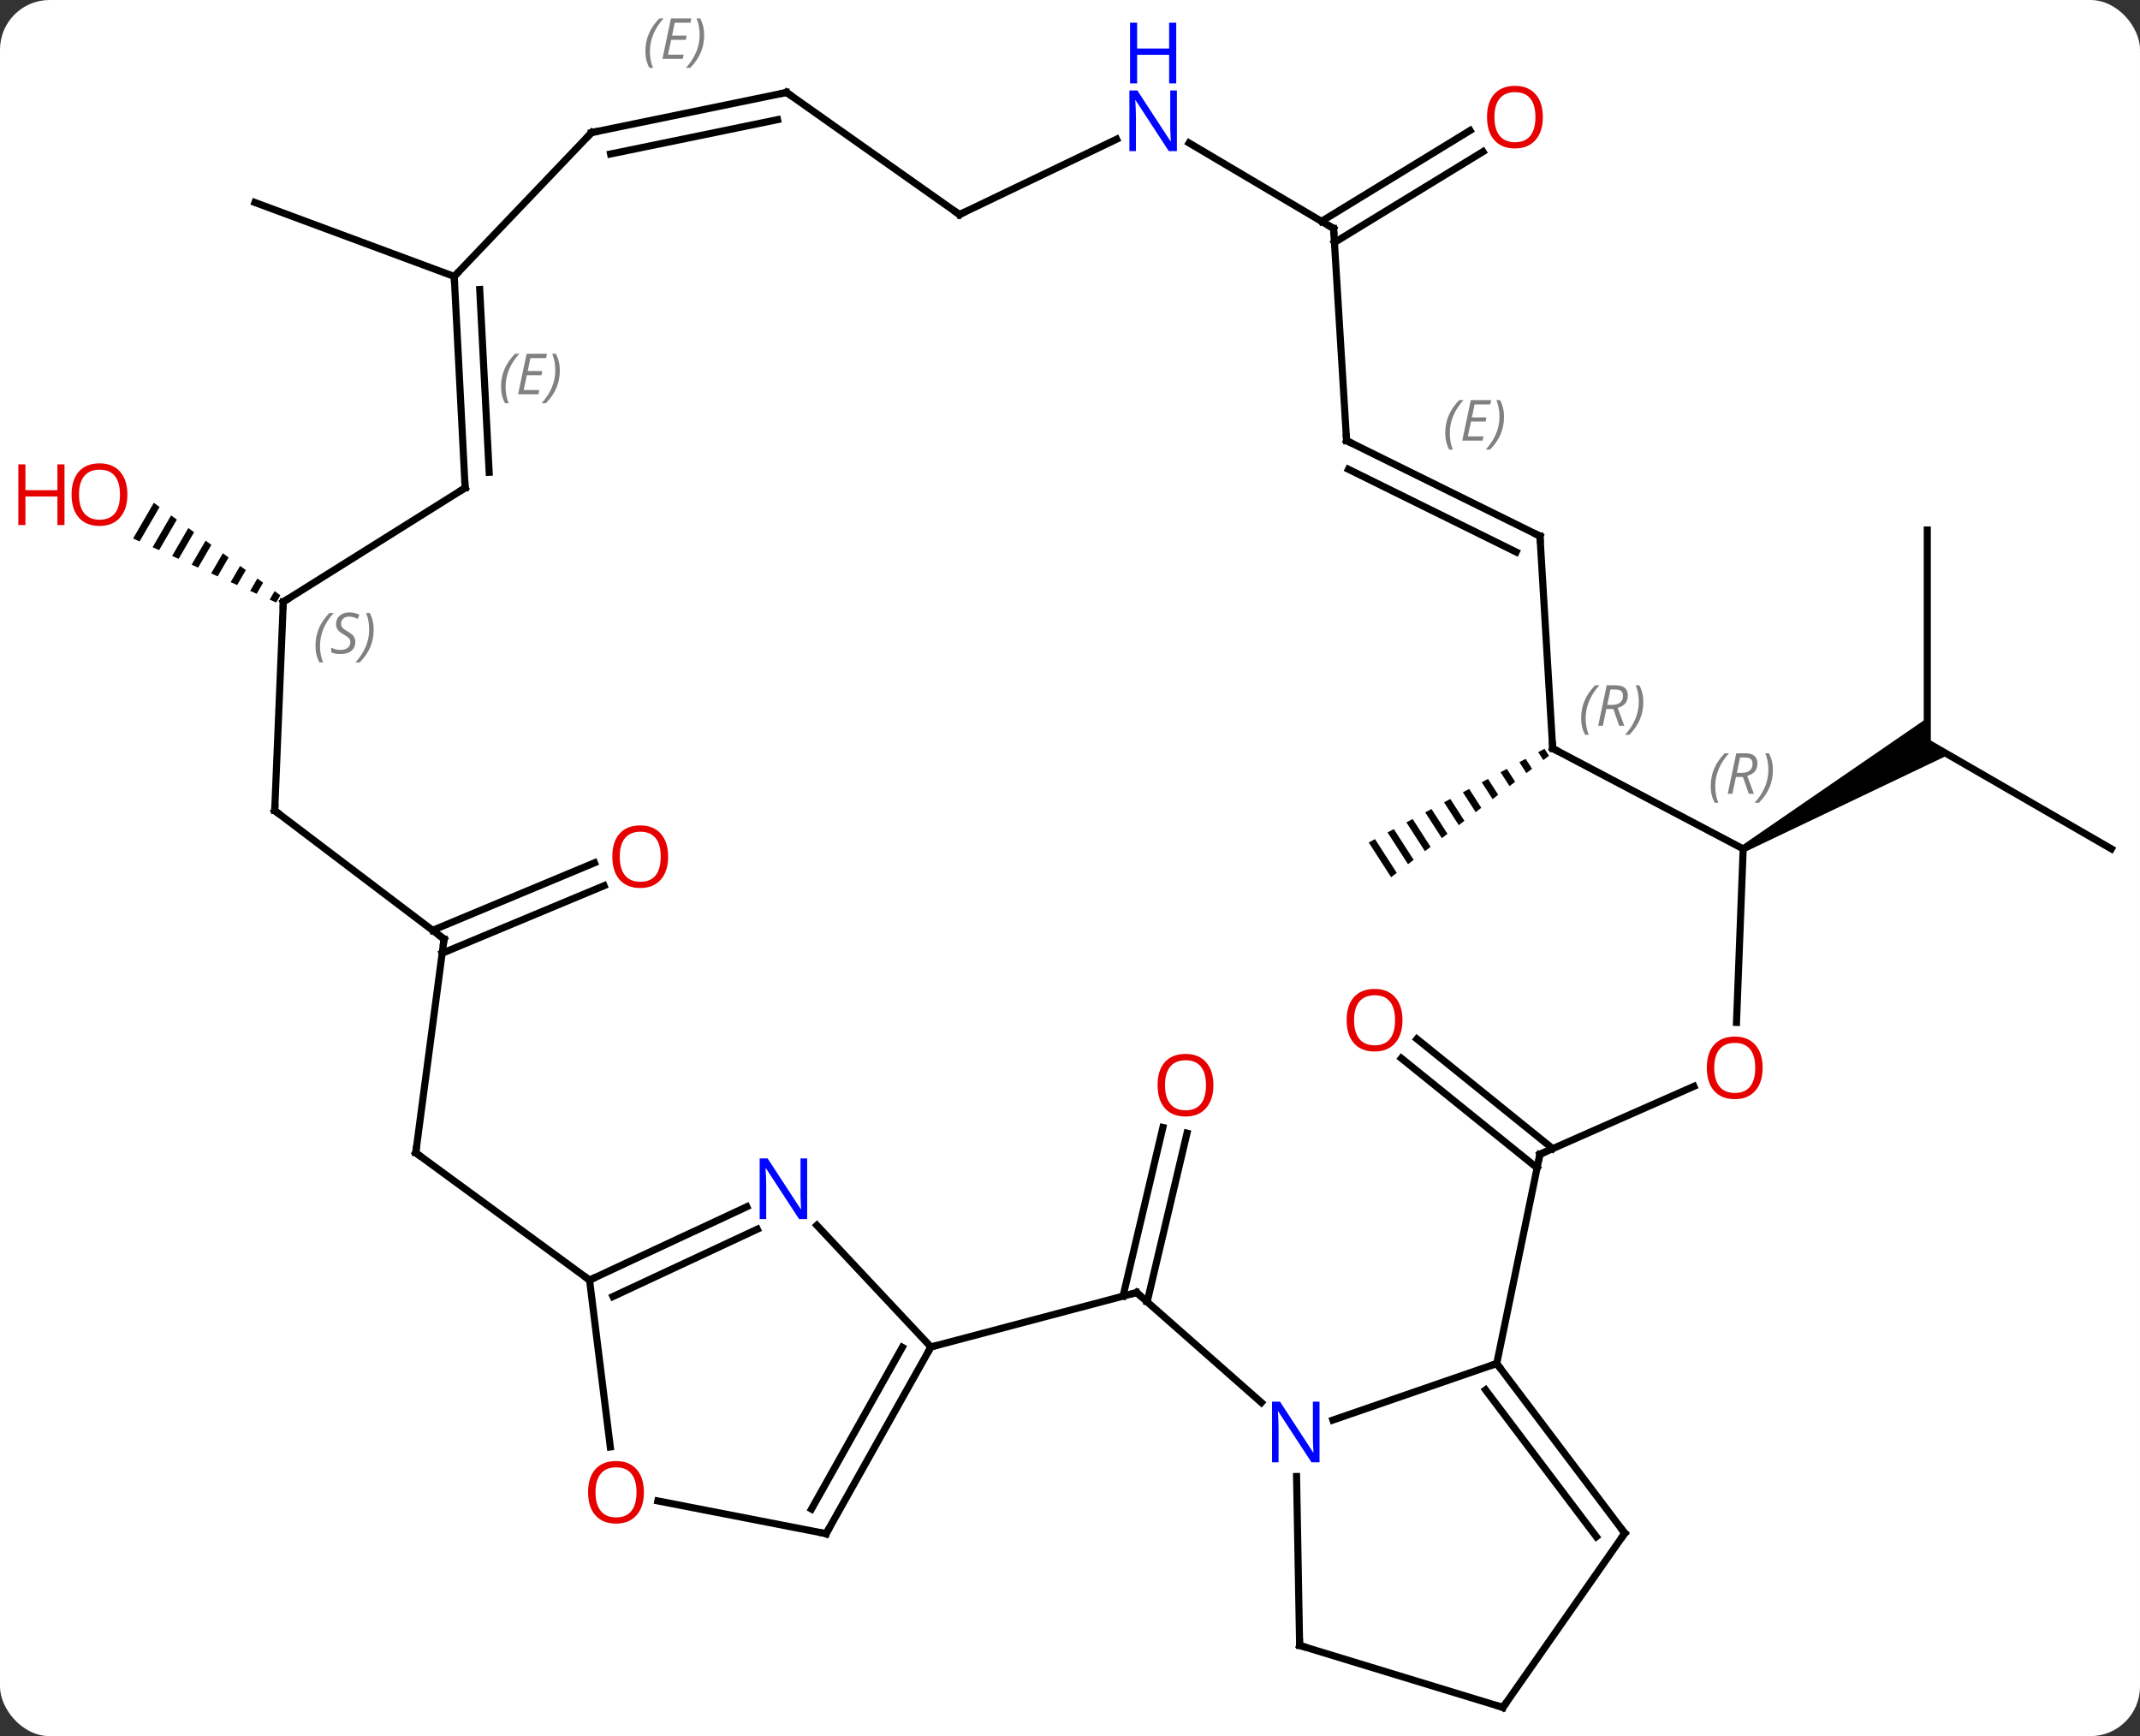 <svg width="302" viewBox="0 0 302 245" style="fill-opacity:1; color-rendering:auto; color-interpolation:auto; text-rendering:auto; stroke:black; stroke-linecap:square; stroke-miterlimit:10; shape-rendering:auto; stroke-opacity:1; fill:black; stroke-dasharray:none; font-weight:normal; stroke-width:1; font-family:'Open Sans'; font-style:normal; stroke-linejoin:miter; font-size:12; stroke-dashoffset:0; image-rendering:auto;" height="245" class="cas-substance-image" xmlns:xlink="http://www.w3.org/1999/xlink" xmlns="http://www.w3.org/2000/svg"><rect x="0" y="0" width="302" height="245" fill="#333333" stroke="none"/><svg class="cas-substance-single-component"><rect y="0" x="0" width="302" stroke="none" ry="7" rx="7" height="245" fill="white" class="cas-substance-group"/><svg y="0" x="0" width="302" viewBox="0 0 302 245" style="fill:black;" height="245" class="cas-substance-single-component-image"><svg><g><g transform="translate(156,127)" style="text-rendering:geometricPrecision; color-rendering:optimizeQuality; color-interpolation:linearRGB; stroke-linecap:butt; image-rendering:optimizeQuality;"><line y2="55.911" y1="32.104" x2="2.483" x1="8.107" style="fill:none;"/><line y2="56.716" y1="32.908" x2="5.889" x1="11.513" style="fill:none;"/><line y2="37.817" y1="22.342" x2="60.919" x1="41.762" style="fill:none;"/><line y2="35.094" y1="19.619" x2="63.118" x1="43.961" style="fill:none;"/><line y2="-52.209" y1="-22.209" x2="115.98" x1="115.98" style="fill:none;"/><line y2="-7.209" y1="-22.209" x2="141.96" x1="115.98" style="fill:none;"/><path style="stroke:none;" d="M90.25 -6.776 L89.75 -7.642 L115.98 -25.673 L115.98 -22.209 L118.98 -20.477 Z"/><path style="stroke:none;" d="M61.96 -21.329 L61.074 -20.857 L61.074 -20.857 L61.796 -19.736 L62.592 -20.348 L61.96 -21.329 ZM59.302 -19.913 L58.416 -19.441 L59.409 -17.899 L59.409 -17.899 L60.205 -18.512 L60.205 -18.512 L59.302 -19.913 ZM56.645 -18.497 L55.759 -18.025 L57.023 -16.063 L57.023 -16.063 L57.818 -16.675 L56.645 -18.497 ZM53.987 -17.081 L53.101 -16.609 L54.636 -14.227 L55.431 -14.839 L53.987 -17.081 ZM51.33 -15.665 L50.444 -15.193 L52.249 -12.39 L53.044 -13.002 L51.33 -15.665 ZM48.672 -14.249 L47.786 -13.777 L47.786 -13.777 L49.862 -10.554 L50.658 -11.166 L50.658 -11.166 L48.672 -14.249 ZM46.014 -12.834 L45.129 -12.362 L45.129 -12.362 L47.475 -8.718 L47.475 -8.718 L48.271 -9.33 L48.271 -9.33 L46.014 -12.834 ZM43.357 -11.418 L42.471 -10.946 L45.089 -6.881 L45.884 -7.493 L43.357 -11.418 ZM40.699 -10.002 L39.813 -9.53 L42.702 -5.045 L43.497 -5.657 L40.699 -10.002 ZM38.042 -8.586 L37.156 -8.114 L37.156 -8.114 L40.315 -3.208 L40.315 -3.208 L41.111 -3.821 L38.042 -8.586 Z"/><line y2="4.288" y1="-5.242" x2="-94.949" x1="-72.106" style="fill:none;"/><line y2="7.518" y1="-2.011" x2="-93.602" x1="-70.759" style="fill:none;"/><line y2="-95.764" y1="-108.583" x2="30.491" x1="51.453" style="fill:none;"/><line y2="-92.778" y1="-105.597" x2="32.317" x1="53.279" style="fill:none;"/><path style="stroke:none;" d="M-134.291 -56.047 L-137.216 -51.009 L-136.299 -50.598 L-136.299 -50.598 L-133.479 -55.453 L-134.291 -56.047 ZM-131.856 -54.266 L-134.463 -49.777 L-134.463 -49.777 L-133.545 -49.366 L-133.545 -49.366 L-131.044 -53.673 L-131.856 -54.266 ZM-129.421 -52.486 L-131.709 -48.545 L-130.792 -48.134 L-128.609 -51.892 L-129.421 -52.486 ZM-126.986 -50.705 L-128.956 -47.313 L-128.038 -46.902 L-128.038 -46.902 L-126.174 -50.111 L-126.986 -50.705 ZM-124.551 -48.924 L-126.202 -46.081 L-126.202 -46.081 L-125.284 -45.67 L-125.284 -45.67 L-123.739 -48.331 L-124.551 -48.924 ZM-122.116 -47.144 L-123.449 -44.849 L-123.449 -44.849 L-122.531 -44.438 L-121.304 -46.55 L-122.116 -47.144 ZM-119.681 -45.363 L-120.695 -43.617 L-119.777 -43.206 L-118.869 -44.769 L-119.681 -45.363 ZM-117.246 -43.582 L-117.942 -42.385 L-117.942 -42.385 L-117.024 -41.974 L-116.434 -42.989 L-116.434 -42.989 L-117.246 -43.582 Z"/><line y2="-87.99" y1="-98.427" x2="-91.899" x1="-120.027" style="fill:none;"/><line y2="65.418" y1="73.395" x2="55.221" x1="32.104" style="fill:none;"/><line y2="55.404" y1="70.927" x2="4.401" x1="22.01" style="fill:none;"/><line y2="105.201" y1="81.36" x2="27.405" x1="26.973" style="fill:none;"/><line y2="35.889" y1="65.418" x2="61.317" x1="55.221" style="fill:none;"/><line y2="89.364" y1="65.418" x2="73.29" x1="55.221" style="fill:none;"/><line y2="89.859" y1="69.139" x2="69.279" x1="53.644" style="fill:none;"/><line y2="63.084" y1="55.404" x2="-24.627" x1="4.401" style="fill:none;"/><line y2="113.952" y1="105.201" x2="56.1" x1="27.405" style="fill:none;"/><line y2="26.304" y1="35.889" x2="83.042" x1="61.317" style="fill:none;"/><line y2="113.952" y1="89.364" x2="56.1" x1="73.29" style="fill:none;"/><line y2="45.915" y1="63.084" x2="-40.724" x1="-24.627" style="fill:none;"/><line y2="89.43" y1="63.084" x2="-39.417" x1="-24.627" style="fill:none;"/><line y2="85.955" y1="63.133" x2="-41.48" x1="-28.668" style="fill:none;"/><line y2="-7.209" y1="17.285" x2="90" x1="89.058" style="fill:none;"/><line y2="53.646" y1="43.291" x2="-72.801" x1="-50.608" style="fill:none;"/><line y2="55.963" y1="46.462" x2="-69.49" x1="-49.128" style="fill:none;"/><line y2="84.807" y1="89.43" x2="-63.168" x1="-39.417" style="fill:none;"/><line y2="-21.381" y1="-7.209" x2="63.117" x1="90" style="fill:none;"/><line y2="77.197" y1="53.646" x2="-69.873" x1="-72.801" style="fill:none;"/><line y2="35.679" y1="53.646" x2="-97.329" x1="-72.801" style="fill:none;"/><line y2="-51.345" y1="-21.381" x2="61.323" x1="63.117" style="fill:none;"/><line y2="5.511" y1="35.679" x2="-93.336" x1="-97.329" style="fill:none;"/><line y2="-64.812" y1="-51.345" x2="34.032" x1="61.323" style="fill:none;"/><line y2="-60.779" y1="-49.1" x2="34.295" x1="57.962" style="fill:none;"/></g><g transform="translate(156,127)" style="stroke-linecap:butt; font-size:8.4px; fill:gray; text-rendering:geometricPrecision; image-rendering:optimizeQuality; color-rendering:optimizeQuality; font-family:'Open Sans'; font-style:italic; stroke:gray; color-interpolation:linearRGB;"><path style="stroke:none;" d="M47.955 -65.882 Q47.955 -67.21 48.424 -68.335 Q48.893 -69.46 49.924 -70.538 L50.533 -70.538 Q49.565 -69.476 49.08 -68.304 Q48.596 -67.132 48.596 -65.898 Q48.596 -64.57 49.033 -63.554 L48.518 -63.554 Q47.955 -64.585 47.955 -65.882 ZM53.218 -64.82 L50.359 -64.82 L51.562 -70.538 L54.437 -70.538 L54.312 -69.929 L52.093 -69.929 L51.718 -68.101 L53.765 -68.101 L53.656 -67.507 L51.593 -67.507 L51.14 -65.413 L53.359 -65.413 L53.218 -64.82 ZM56.25 -68.195 Q56.25 -66.866 55.773 -65.734 Q55.297 -64.601 54.281 -63.554 L53.672 -63.554 Q55.609 -65.71 55.609 -68.195 Q55.609 -69.523 55.172 -70.538 L55.688 -70.538 Q56.25 -69.476 56.25 -68.195 Z"/><line y2="-12.609" y1="5.511" x2="-117.234" x1="-93.336" style="fill:none; stroke:black;"/><line y2="-94.755" y1="-64.812" x2="32.196" x1="34.032" style="fill:none; stroke:black;"/><line y2="-42.069" y1="-12.609" x2="-116.019" x1="-117.234" style="fill:none; stroke:black;"/><line y2="-106.825" y1="-94.755" x2="11.805" x1="32.196" style="fill:none; stroke:black;"/><line y2="-58.152" y1="-42.069" x2="-90.36" x1="-116.019" style="fill:none; stroke:black;"/><line y2="-96.72" y1="-107.355" x2="-20.598" x1="1.577" style="fill:none; stroke:black;"/><line y2="-87.99" y1="-58.152" x2="-91.899" x1="-90.36" style="fill:none; stroke:black;"/><line y2="-86.152" y1="-60.35" x2="-88.3" x1="-86.969" style="fill:none; stroke:black;"/><path style="stroke:none;" d="M-85.29 -72.422 Q-85.29 -73.75 -84.821 -74.875 Q-84.353 -76 -83.321 -77.078 L-82.712 -77.078 Q-83.681 -76.016 -84.165 -74.844 Q-84.65 -73.672 -84.65 -72.438 Q-84.65 -71.109 -84.212 -70.094 L-84.728 -70.094 Q-85.29 -71.125 -85.29 -72.422 ZM-80.027 -71.359 L-82.886 -71.359 L-81.683 -77.078 L-78.808 -77.078 L-78.933 -76.469 L-81.152 -76.469 L-81.527 -74.641 L-79.48 -74.641 L-79.59 -74.047 L-81.652 -74.047 L-82.105 -71.953 L-79.886 -71.953 L-80.027 -71.359 ZM-76.995 -74.734 Q-76.995 -73.406 -77.472 -72.274 Q-77.948 -71.141 -78.964 -70.094 L-79.573 -70.094 Q-77.636 -72.25 -77.636 -74.734 Q-77.636 -76.063 -78.073 -77.078 L-77.558 -77.078 Q-76.995 -76.016 -76.995 -74.734 Z"/><line y2="-113.952" y1="-96.72" x2="-44.997" x1="-20.598" style="fill:none; stroke:black;"/><line y2="-108.291" y1="-87.99" x2="-72.519" x1="-91.899" style="fill:none; stroke:black;"/><line y2="-108.291" y1="-113.952" x2="-72.519" x1="-44.997" style="fill:none; stroke:black;"/><line y2="-105.27" y1="-110.117" x2="-69.835" x1="-46.271" style="fill:none; stroke:black;"/><path style="stroke:none;" d="M-64.92 -119.752 Q-64.92 -121.081 -64.451 -122.206 Q-63.983 -123.331 -62.951 -124.409 L-62.342 -124.409 Q-63.311 -123.346 -63.795 -122.174 Q-64.279 -121.002 -64.279 -119.768 Q-64.279 -118.44 -63.842 -117.424 L-64.358 -117.424 Q-64.92 -118.456 -64.92 -119.752 ZM-59.657 -118.69 L-62.516 -118.69 L-61.313 -124.409 L-58.438 -124.409 L-58.563 -123.799 L-60.782 -123.799 L-61.157 -121.971 L-59.11 -121.971 L-59.219 -121.377 L-61.282 -121.377 L-61.735 -119.284 L-59.516 -119.284 L-59.657 -118.69 ZM-56.625 -122.065 Q-56.625 -120.737 -57.102 -119.604 Q-57.578 -118.471 -58.594 -117.424 L-59.203 -117.424 Q-57.266 -119.581 -57.266 -122.065 Q-57.266 -123.393 -57.703 -124.409 L-57.188 -124.409 Q-56.625 -123.346 -56.625 -122.065 Z"/></g><g transform="translate(156,127)" style="fill:rgb(230,0,0); text-rendering:geometricPrecision; color-rendering:optimizeQuality; image-rendering:optimizeQuality; font-family:'Open Sans'; stroke:rgb(230,0,0); color-interpolation:linearRGB;"><path style="stroke:none;" d="M15.236 26.138 Q15.236 28.2 14.196 29.38 Q13.157 30.56 11.314 30.56 Q9.423 30.56 8.392 29.395 Q7.361 28.231 7.361 26.122 Q7.361 24.028 8.392 22.88 Q9.423 21.731 11.314 21.731 Q13.173 21.731 14.204 22.903 Q15.236 24.075 15.236 26.138 ZM8.407 26.138 Q8.407 27.872 9.15 28.778 Q9.892 29.685 11.314 29.685 Q12.736 29.685 13.462 28.786 Q14.189 27.888 14.189 26.138 Q14.189 24.403 13.462 23.513 Q12.736 22.622 11.314 22.622 Q9.892 22.622 9.15 23.52 Q8.407 24.419 8.407 26.138 Z"/><path style="stroke:none;" d="M41.917 16.967 Q41.917 19.029 40.878 20.209 Q39.839 21.389 37.996 21.389 Q36.105 21.389 35.074 20.224 Q34.042 19.06 34.042 16.951 Q34.042 14.857 35.074 13.709 Q36.105 12.56 37.996 12.56 Q39.855 12.56 40.886 13.732 Q41.917 14.904 41.917 16.967 ZM35.089 16.967 Q35.089 18.701 35.832 19.607 Q36.574 20.514 37.996 20.514 Q39.417 20.514 40.144 19.615 Q40.871 18.717 40.871 16.967 Q40.871 15.232 40.144 14.342 Q39.417 13.451 37.996 13.451 Q36.574 13.451 35.832 14.35 Q35.089 15.248 35.089 16.967 Z"/><path style="stroke:none;" d="M-61.712 -6.109 Q-61.712 -4.047 -62.751 -2.867 Q-63.79 -1.687 -65.633 -1.687 Q-67.524 -1.687 -68.555 -2.852 Q-69.587 -4.016 -69.587 -6.125 Q-69.587 -8.219 -68.555 -9.367 Q-67.524 -10.516 -65.633 -10.516 Q-63.774 -10.516 -62.743 -9.344 Q-61.712 -8.172 -61.712 -6.109 ZM-68.54 -6.109 Q-68.54 -4.375 -67.797 -3.469 Q-67.055 -2.562 -65.633 -2.562 Q-64.212 -2.562 -63.485 -3.461 Q-62.758 -4.359 -62.758 -6.109 Q-62.758 -7.844 -63.485 -8.734 Q-64.212 -9.625 -65.633 -9.625 Q-67.055 -9.625 -67.797 -8.726 Q-68.54 -7.828 -68.54 -6.109 Z"/><path style="stroke:none;" d="M61.727 -110.476 Q61.727 -108.414 60.687 -107.234 Q59.648 -106.054 57.805 -106.054 Q55.914 -106.054 54.883 -107.219 Q53.852 -108.383 53.852 -110.492 Q53.852 -112.586 54.883 -113.734 Q55.914 -114.883 57.805 -114.883 Q59.664 -114.883 60.695 -113.711 Q61.727 -112.539 61.727 -110.476 ZM54.898 -110.476 Q54.898 -108.742 55.641 -107.836 Q56.383 -106.929 57.805 -106.929 Q59.227 -106.929 59.953 -107.828 Q60.68 -108.726 60.68 -110.476 Q60.68 -112.211 59.953 -113.101 Q59.227 -113.992 57.805 -113.992 Q56.383 -113.992 55.641 -113.094 Q54.898 -112.195 54.898 -110.476 Z"/><path style="stroke:none;" d="M-138.023 -57.202 Q-138.023 -55.14 -139.062 -53.96 Q-140.101 -52.78 -141.944 -52.78 Q-143.835 -52.78 -144.866 -53.944 Q-145.898 -55.109 -145.898 -57.218 Q-145.898 -59.312 -144.866 -60.46 Q-143.835 -61.609 -141.944 -61.609 Q-140.085 -61.609 -139.054 -60.437 Q-138.023 -59.265 -138.023 -57.202 ZM-144.851 -57.202 Q-144.851 -55.468 -144.108 -54.562 Q-143.366 -53.655 -141.944 -53.655 Q-140.523 -53.655 -139.796 -54.554 Q-139.069 -55.452 -139.069 -57.202 Q-139.069 -58.937 -139.796 -59.827 Q-140.523 -60.718 -141.944 -60.718 Q-143.366 -60.718 -144.108 -59.819 Q-144.851 -58.921 -144.851 -57.202 Z"/><path style="stroke:none;" d="M-146.898 -52.905 L-147.898 -52.905 L-147.898 -56.937 L-152.413 -56.937 L-152.413 -52.905 L-153.413 -52.905 L-153.413 -61.468 L-152.413 -61.468 L-152.413 -57.827 L-147.898 -57.827 L-147.898 -61.468 L-146.898 -61.468 L-146.898 -52.905 Z"/><path style="fill:rgb(0,5,255); stroke:none;" d="M30.214 79.36 L29.073 79.36 L24.385 72.173 L24.339 72.173 Q24.432 73.438 24.432 74.485 L24.432 79.36 L23.51 79.36 L23.51 70.798 L24.635 70.798 L29.307 77.954 L29.354 77.954 Q29.354 77.798 29.307 76.938 Q29.26 76.079 29.276 75.704 L29.276 70.798 L30.214 70.798 L30.214 79.36 Z"/></g><g transform="translate(156,127)" style="stroke-linecap:butt; text-rendering:geometricPrecision; color-rendering:optimizeQuality; image-rendering:optimizeQuality; font-family:'Open Sans'; color-interpolation:linearRGB; stroke-miterlimit:5;"><path style="fill:none;" d="M55.522 65.817 L55.221 65.418 L54.748 65.581"/><path style="fill:none;" d="M4.776 55.735 L4.401 55.404 L3.918 55.532"/><path style="fill:none;" d="M27.396 104.701 L27.405 105.201 L27.883 105.347"/><path style="fill:none;" d="M61.216 36.379 L61.317 35.889 L61.775 35.687"/><path style="fill:none;" d="M72.989 88.965 L73.29 89.364 L73.004 89.774"/><path style="fill:none;" d="M-24.872 63.52 L-24.627 63.084 L-24.144 62.956"/><path style="fill:none;" d="M55.622 113.806 L56.1 113.952 L56.386 113.542"/><path style="fill:rgb(230,0,0); stroke:none;" d="M92.746 23.69 Q92.746 25.752 91.707 26.932 Q90.668 28.112 88.825 28.112 Q86.934 28.112 85.903 26.948 Q84.871 25.783 84.871 23.674 Q84.871 21.58 85.903 20.432 Q86.934 19.283 88.825 19.283 Q90.684 19.283 91.715 20.455 Q92.746 21.627 92.746 23.69 ZM85.918 23.69 Q85.918 25.424 86.661 26.33 Q87.403 27.237 88.825 27.237 Q90.246 27.237 90.973 26.338 Q91.7 25.44 91.7 23.69 Q91.7 21.955 90.973 21.065 Q90.246 20.174 88.825 20.174 Q87.403 20.174 86.661 21.073 Q85.918 21.971 85.918 23.69 Z"/><path style="fill:rgb(0,5,255); stroke:none;" d="M-42.092 45.037 L-43.233 45.037 L-47.921 37.85 L-47.967 37.85 Q-47.874 39.115 -47.874 40.162 L-47.874 45.037 L-48.796 45.037 L-48.796 36.475 L-47.671 36.475 L-42.999 43.631 L-42.952 43.631 Q-42.952 43.475 -42.999 42.615 Q-43.046 41.756 -43.03 41.381 L-43.03 36.475 L-42.092 36.475 L-42.092 45.037 Z"/><path style="fill:none;" d="M-39.172 88.994 L-39.417 89.43 L-39.908 89.335"/></g><g transform="translate(156,127)" style="stroke-linecap:butt; font-size:8.4px; fill:gray; text-rendering:geometricPrecision; image-rendering:optimizeQuality; color-rendering:optimizeQuality; font-family:'Open Sans'; font-style:italic; stroke:gray; color-interpolation:linearRGB; stroke-miterlimit:5;"><path style="stroke:none;" d="M85.419 -16.043 Q85.419 -17.371 85.888 -18.496 Q86.357 -19.621 87.388 -20.699 L87.997 -20.699 Q87.028 -19.637 86.544 -18.465 Q86.06 -17.293 86.06 -16.059 Q86.06 -14.731 86.497 -13.715 L85.982 -13.715 Q85.419 -14.746 85.419 -16.043 ZM88.979 -17.356 L88.479 -14.981 L87.823 -14.981 L89.026 -20.699 L90.276 -20.699 Q92.01 -20.699 92.01 -19.262 Q92.01 -17.902 90.573 -17.512 L91.51 -14.981 L90.792 -14.981 L89.963 -17.356 L88.979 -17.356 ZM89.557 -20.106 Q89.167 -18.184 89.104 -17.934 L89.76 -17.934 Q90.51 -17.934 90.917 -18.262 Q91.323 -18.59 91.323 -19.215 Q91.323 -19.684 91.065 -19.895 Q90.807 -20.106 90.213 -20.106 L89.557 -20.106 ZM94.196 -18.356 Q94.196 -17.027 93.72 -15.895 Q93.243 -14.762 92.228 -13.715 L91.618 -13.715 Q93.556 -15.871 93.556 -18.356 Q93.556 -19.684 93.118 -20.699 L93.634 -20.699 Q94.196 -19.637 94.196 -18.356 Z"/><path style="fill:none; stroke:black;" d="M-72.348 53.435 L-72.801 53.646 L-73.204 53.35"/></g><g transform="translate(156,127)" style="stroke-linecap:butt; fill:rgb(230,0,0); text-rendering:geometricPrecision; color-rendering:optimizeQuality; image-rendering:optimizeQuality; font-family:'Open Sans'; stroke:rgb(230,0,0); color-interpolation:linearRGB; stroke-miterlimit:5;"><path style="stroke:none;" d="M-65.132 83.588 Q-65.132 85.65 -66.171 86.83 Q-67.21 88.01 -69.053 88.01 Q-70.944 88.01 -71.975 86.846 Q-73.007 85.681 -73.007 83.572 Q-73.007 81.478 -71.975 80.33 Q-70.944 79.181 -69.053 79.181 Q-67.194 79.181 -66.163 80.353 Q-65.132 81.525 -65.132 83.588 ZM-71.96 83.588 Q-71.96 85.322 -71.217 86.228 Q-70.475 87.135 -69.053 87.135 Q-67.632 87.135 -66.905 86.236 Q-66.178 85.338 -66.178 83.588 Q-66.178 81.853 -66.905 80.963 Q-67.632 80.072 -69.053 80.072 Q-70.475 80.072 -71.217 80.971 Q-71.96 81.869 -71.96 83.588 Z"/><path style="fill:none; stroke:black;" d="M63.559 -21.148 L63.117 -21.381 L63.087 -21.88"/></g><g transform="translate(156,127)" style="stroke-linecap:butt; font-size:8.4px; fill:gray; text-rendering:geometricPrecision; image-rendering:optimizeQuality; color-rendering:optimizeQuality; font-family:'Open Sans'; font-style:italic; stroke:gray; color-interpolation:linearRGB; stroke-miterlimit:5;"><path style="stroke:none;" d="M67.133 -25.636 Q67.133 -26.964 67.601 -28.089 Q68.07 -29.214 69.101 -30.292 L69.711 -30.292 Q68.742 -29.23 68.258 -28.058 Q67.773 -26.886 67.773 -25.652 Q67.773 -24.324 68.211 -23.308 L67.695 -23.308 Q67.133 -24.339 67.133 -25.636 ZM70.693 -26.949 L70.193 -24.574 L69.536 -24.574 L70.74 -30.292 L71.99 -30.292 Q73.724 -30.292 73.724 -28.855 Q73.724 -27.495 72.286 -27.105 L73.224 -24.574 L72.505 -24.574 L71.677 -26.949 L70.693 -26.949 ZM71.271 -29.699 Q70.88 -27.777 70.818 -27.527 L71.474 -27.527 Q72.224 -27.527 72.63 -27.855 Q73.036 -28.183 73.036 -28.808 Q73.036 -29.277 72.779 -29.488 Q72.521 -29.699 71.927 -29.699 L71.271 -29.699 ZM75.91 -27.949 Q75.91 -26.62 75.433 -25.488 Q74.957 -24.355 73.941 -23.308 L73.332 -23.308 Q75.269 -25.464 75.269 -27.949 Q75.269 -29.277 74.832 -30.292 L75.347 -30.292 Q75.91 -29.23 75.91 -27.949 Z"/><path style="fill:none; stroke:black;" d="M-96.926 35.974 L-97.329 35.679 L-97.263 35.183"/><path style="fill:none; stroke:black;" d="M61.353 -50.846 L61.323 -51.345 L60.875 -51.566"/><path style="fill:none; stroke:black;" d="M-93.402 6.007 L-93.336 5.511 L-93.734 5.209"/><path style="fill:none; stroke:black;" d="M34.48 -64.591 L34.032 -64.812 L34.001 -65.311"/><path style="fill:none; stroke:black;" d="M-116.836 -12.307 L-117.234 -12.609 L-117.213 -13.109"/><path style="fill:none; stroke:black;" d="M32.227 -94.256 L32.196 -94.755 L31.766 -95.01"/><path style="fill:none; stroke:black;" d="M-116.04 -41.569 L-116.019 -42.069 L-115.595 -42.334"/><path style="stroke:none;" d="M-111.48 -35.845 Q-111.48 -37.173 -111.011 -38.298 Q-110.542 -39.423 -109.511 -40.501 L-108.901 -40.501 Q-109.87 -39.438 -110.355 -38.266 Q-110.839 -37.095 -110.839 -35.86 Q-110.839 -34.532 -110.401 -33.516 L-110.917 -33.516 Q-111.48 -34.548 -111.48 -35.845 ZM-105.857 -36.438 Q-105.857 -35.61 -106.404 -35.157 Q-106.951 -34.704 -107.951 -34.704 Q-108.357 -34.704 -108.669 -34.759 Q-108.982 -34.813 -109.263 -34.954 L-109.263 -35.61 Q-108.638 -35.282 -107.935 -35.282 Q-107.31 -35.282 -106.935 -35.579 Q-106.56 -35.876 -106.56 -36.391 Q-106.56 -36.704 -106.763 -36.931 Q-106.966 -37.157 -107.529 -37.485 Q-108.123 -37.813 -108.349 -38.141 Q-108.576 -38.47 -108.576 -38.923 Q-108.576 -39.657 -108.06 -40.118 Q-107.544 -40.579 -106.701 -40.579 Q-106.326 -40.579 -105.99 -40.501 Q-105.654 -40.423 -105.279 -40.251 L-105.544 -39.657 Q-105.794 -39.813 -106.115 -39.899 Q-106.435 -39.985 -106.701 -39.985 Q-107.232 -39.985 -107.552 -39.712 Q-107.873 -39.438 -107.873 -38.97 Q-107.873 -38.766 -107.802 -38.618 Q-107.732 -38.47 -107.591 -38.337 Q-107.451 -38.204 -107.029 -37.954 Q-106.466 -37.61 -106.263 -37.415 Q-106.06 -37.22 -105.959 -36.985 Q-105.857 -36.751 -105.857 -36.438 ZM-103.263 -38.157 Q-103.263 -36.829 -103.739 -35.696 Q-104.216 -34.563 -105.231 -33.516 L-105.841 -33.516 Q-103.903 -35.673 -103.903 -38.157 Q-103.903 -39.485 -104.341 -40.501 L-103.825 -40.501 Q-103.263 -39.438 -103.263 -38.157 Z"/></g><g transform="translate(156,127)" style="stroke-linecap:butt; fill:rgb(0,5,255); text-rendering:geometricPrecision; color-rendering:optimizeQuality; image-rendering:optimizeQuality; font-family:'Open Sans'; stroke:rgb(0,5,255); color-interpolation:linearRGB; stroke-miterlimit:5;"><path style="stroke:none;" d="M10.084 -105.671 L8.943 -105.671 L4.255 -112.858 L4.209 -112.858 Q4.302 -111.593 4.302 -110.546 L4.302 -105.671 L3.38 -105.671 L3.38 -114.233 L4.505 -114.233 L9.177 -107.077 L9.224 -107.077 Q9.224 -107.233 9.177 -108.093 Q9.13 -108.952 9.146 -109.327 L9.146 -114.233 L10.084 -114.233 L10.084 -105.671 Z"/><path style="stroke:none;" d="M9.99 -115.233 L8.99 -115.233 L8.99 -119.264 L4.474 -119.264 L4.474 -115.233 L3.474 -115.233 L3.474 -123.796 L4.474 -123.796 L4.474 -120.155 L8.99 -120.155 L8.99 -123.796 L9.99 -123.796 L9.99 -115.233 Z"/><path style="fill:none; stroke:black;" d="M-90.784 -57.886 L-90.36 -58.152 L-90.386 -58.651"/><path style="fill:none; stroke:black;" d="M-20.147 -96.936 L-20.598 -96.72 L-21.006 -97.008"/><path style="fill:none; stroke:black;" d="M-91.873 -87.491 L-91.899 -87.99 L-91.554 -88.352"/><path style="fill:none; stroke:black;" d="M-44.589 -113.664 L-44.997 -113.952 L-45.487 -113.851"/><path style="fill:none; stroke:black;" d="M-72.864 -107.929 L-72.519 -108.291 L-72.029 -108.392"/></g></g></svg></svg></svg></svg>